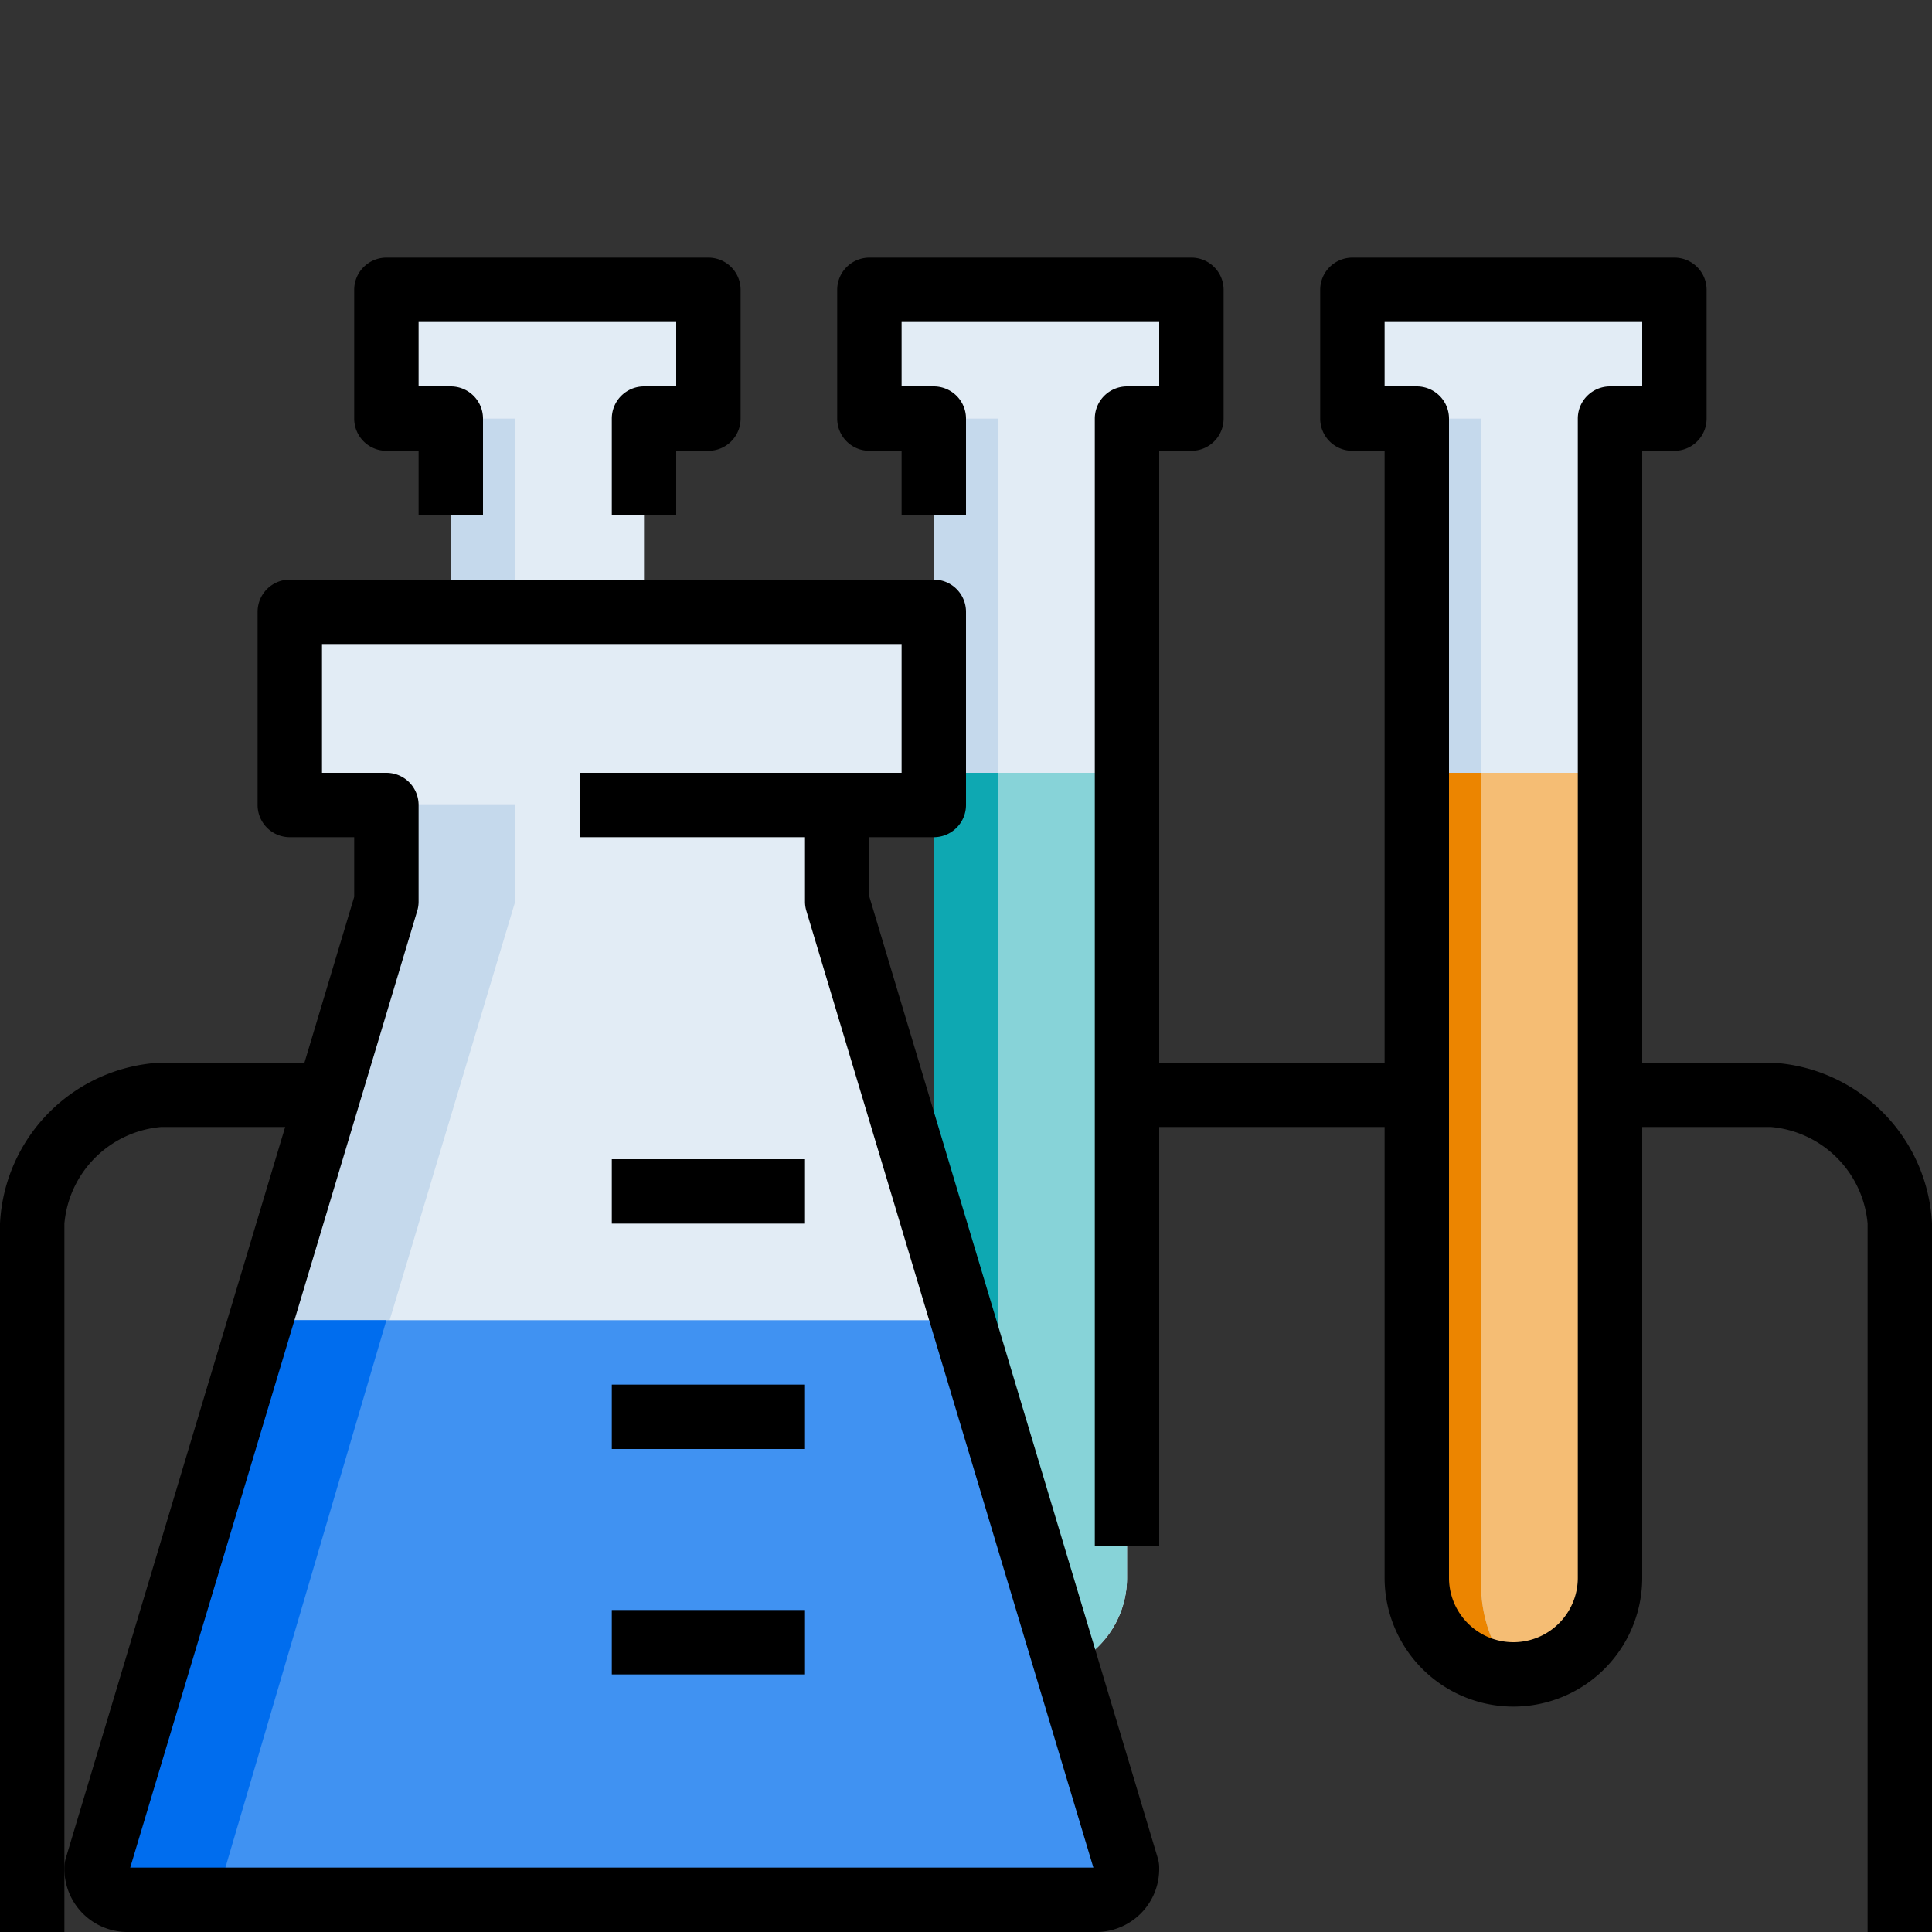 <svg xmlns="http://www.w3.org/2000/svg" viewBox="0 0 60 60"><rect x="0" y="0" width="60" height="60" fill="#333333" stroke="none"/><title>2-Flask</title><g id="_2-Flask" data-name="2-Flask"><path d="M44,49a3,3,0,0,0,6,0V13h2V9H42v4h2Z" style="fill:#e2ecf5"/><path d="M44,49a3,3,0,0,0,6,0V24H44Z" style="fill:#f5bd74"/><path d="M44,49a2.8,2.8,0,0,0,3,3,4.38,4.38,0,0,1-1-3V13H44Z" style="fill:#c5d9ec"/><path d="M44,49a2.8,2.8,0,0,0,3,3,4.38,4.38,0,0,1-1-3V24H44Z" style="fill:#ec8500"/><path d="M29,49a3,3,0,0,0,6,0V13h2V9H27v4h2Z" style="fill:#e2ecf5"/><path d="M29,49a3,3,0,0,0,6,0V24H29Z" style="fill:#87d3d8"/><path d="M29,49a2.8,2.8,0,0,0,3,3,4.38,4.38,0,0,1-1-3V13H29Z" style="fill:#c5d9ec"/><path d="M29,49a2.8,2.8,0,0,0,3,3,4.38,4.38,0,0,1-1-3V24H29Z" style="fill:#0ea8b2"/><polygon points="14 22 20 22 20 13 22 13 22 9 12 9 12 13 14 13 14 22" style="fill:#e2ecf5"/><rect x="14" y="13" width="2" height="9" style="fill:#c5d9ec"/><path d="M9,19v6h3v3L3,58a.979.979,0,0,0,1,1H34a.979.979,0,0,0,1-1L26,28V25h3V19Z" style="fill:#e2ecf5"/><path d="M12,25h4v3L7,58a.979.979,0,0,0,1,1H4a.979.979,0,0,1-1-1l9-30Z" style="fill:#c5d9ec"/><path d="M8,41,3,58a.979.979,0,0,0,1,1H34a.979.979,0,0,0,1-1L30,41Z" style="fill:#4092f2"/><path d="M12,41,7,58a.979.979,0,0,0,1,1H4a.979.979,0,0,1-1-1L8,41Z" style="fill:#006dee"/><path d="M34,60H4a1.959,1.959,0,0,1-2-2,1,1,0,0,1,.042-.287L11,27.853V26H9a1,1,0,0,1-1-1V19a1,1,0,0,1,1-1H29a1,1,0,0,1,1,1v6a1,1,0,0,1-1,1H27v1.853l8.958,29.86A1,1,0,0,1,36,58,1.959,1.959,0,0,1,34,60ZM4.044,58H33.956L25.042,28.287A1,1,0,0,1,25,28V25a1,1,0,0,1,1-1h2V20H10v4h2a1,1,0,0,1,1,1v3a1,1,0,0,1-.042.287Z"/><path d="M47,53a4,4,0,0,1-4-4V14H42a1,1,0,0,1-1-1V9a1,1,0,0,1,1-1H52a1,1,0,0,1,1,1v4a1,1,0,0,1-1,1H51V49A4,4,0,0,1,47,53ZM43,12h1a1,1,0,0,1,1,1V49a2,2,0,0,0,4,0V13a1,1,0,0,1,1-1h1V10H43Z"/><path d="M36,48H34V13a1,1,0,0,1,1-1h1V10H28v2h1a1,1,0,0,1,1,1v3H28V14H27a1,1,0,0,1-1-1V9a1,1,0,0,1,1-1H37a1,1,0,0,1,1,1v4a1,1,0,0,1-1,1H36Z"/><path d="M21,16H19V13a1,1,0,0,1,1-1h1V10H13v2h1a1,1,0,0,1,1,1v3H13V14H12a1,1,0,0,1-1-1V9a1,1,0,0,1,1-1H22a1,1,0,0,1,1,1v4a1,1,0,0,1-1,1H21Z"/><rect x="18" y="24" width="8" height="2"/><rect x="19" y="36" width="6" height="2"/><rect x="19" y="43" width="6" height="2"/><rect x="19" y="50" width="6" height="2"/><path d="M2,60H0V38a5.267,5.267,0,0,1,5-5h5v2H5a3.3,3.3,0,0,0-3,3Z"/><path d="M60,60H58V38a3.3,3.3,0,0,0-3-3H50V33h5a5.267,5.267,0,0,1,5,5Z"/><rect x="35" y="33" width="9" height="2"/></g></svg>